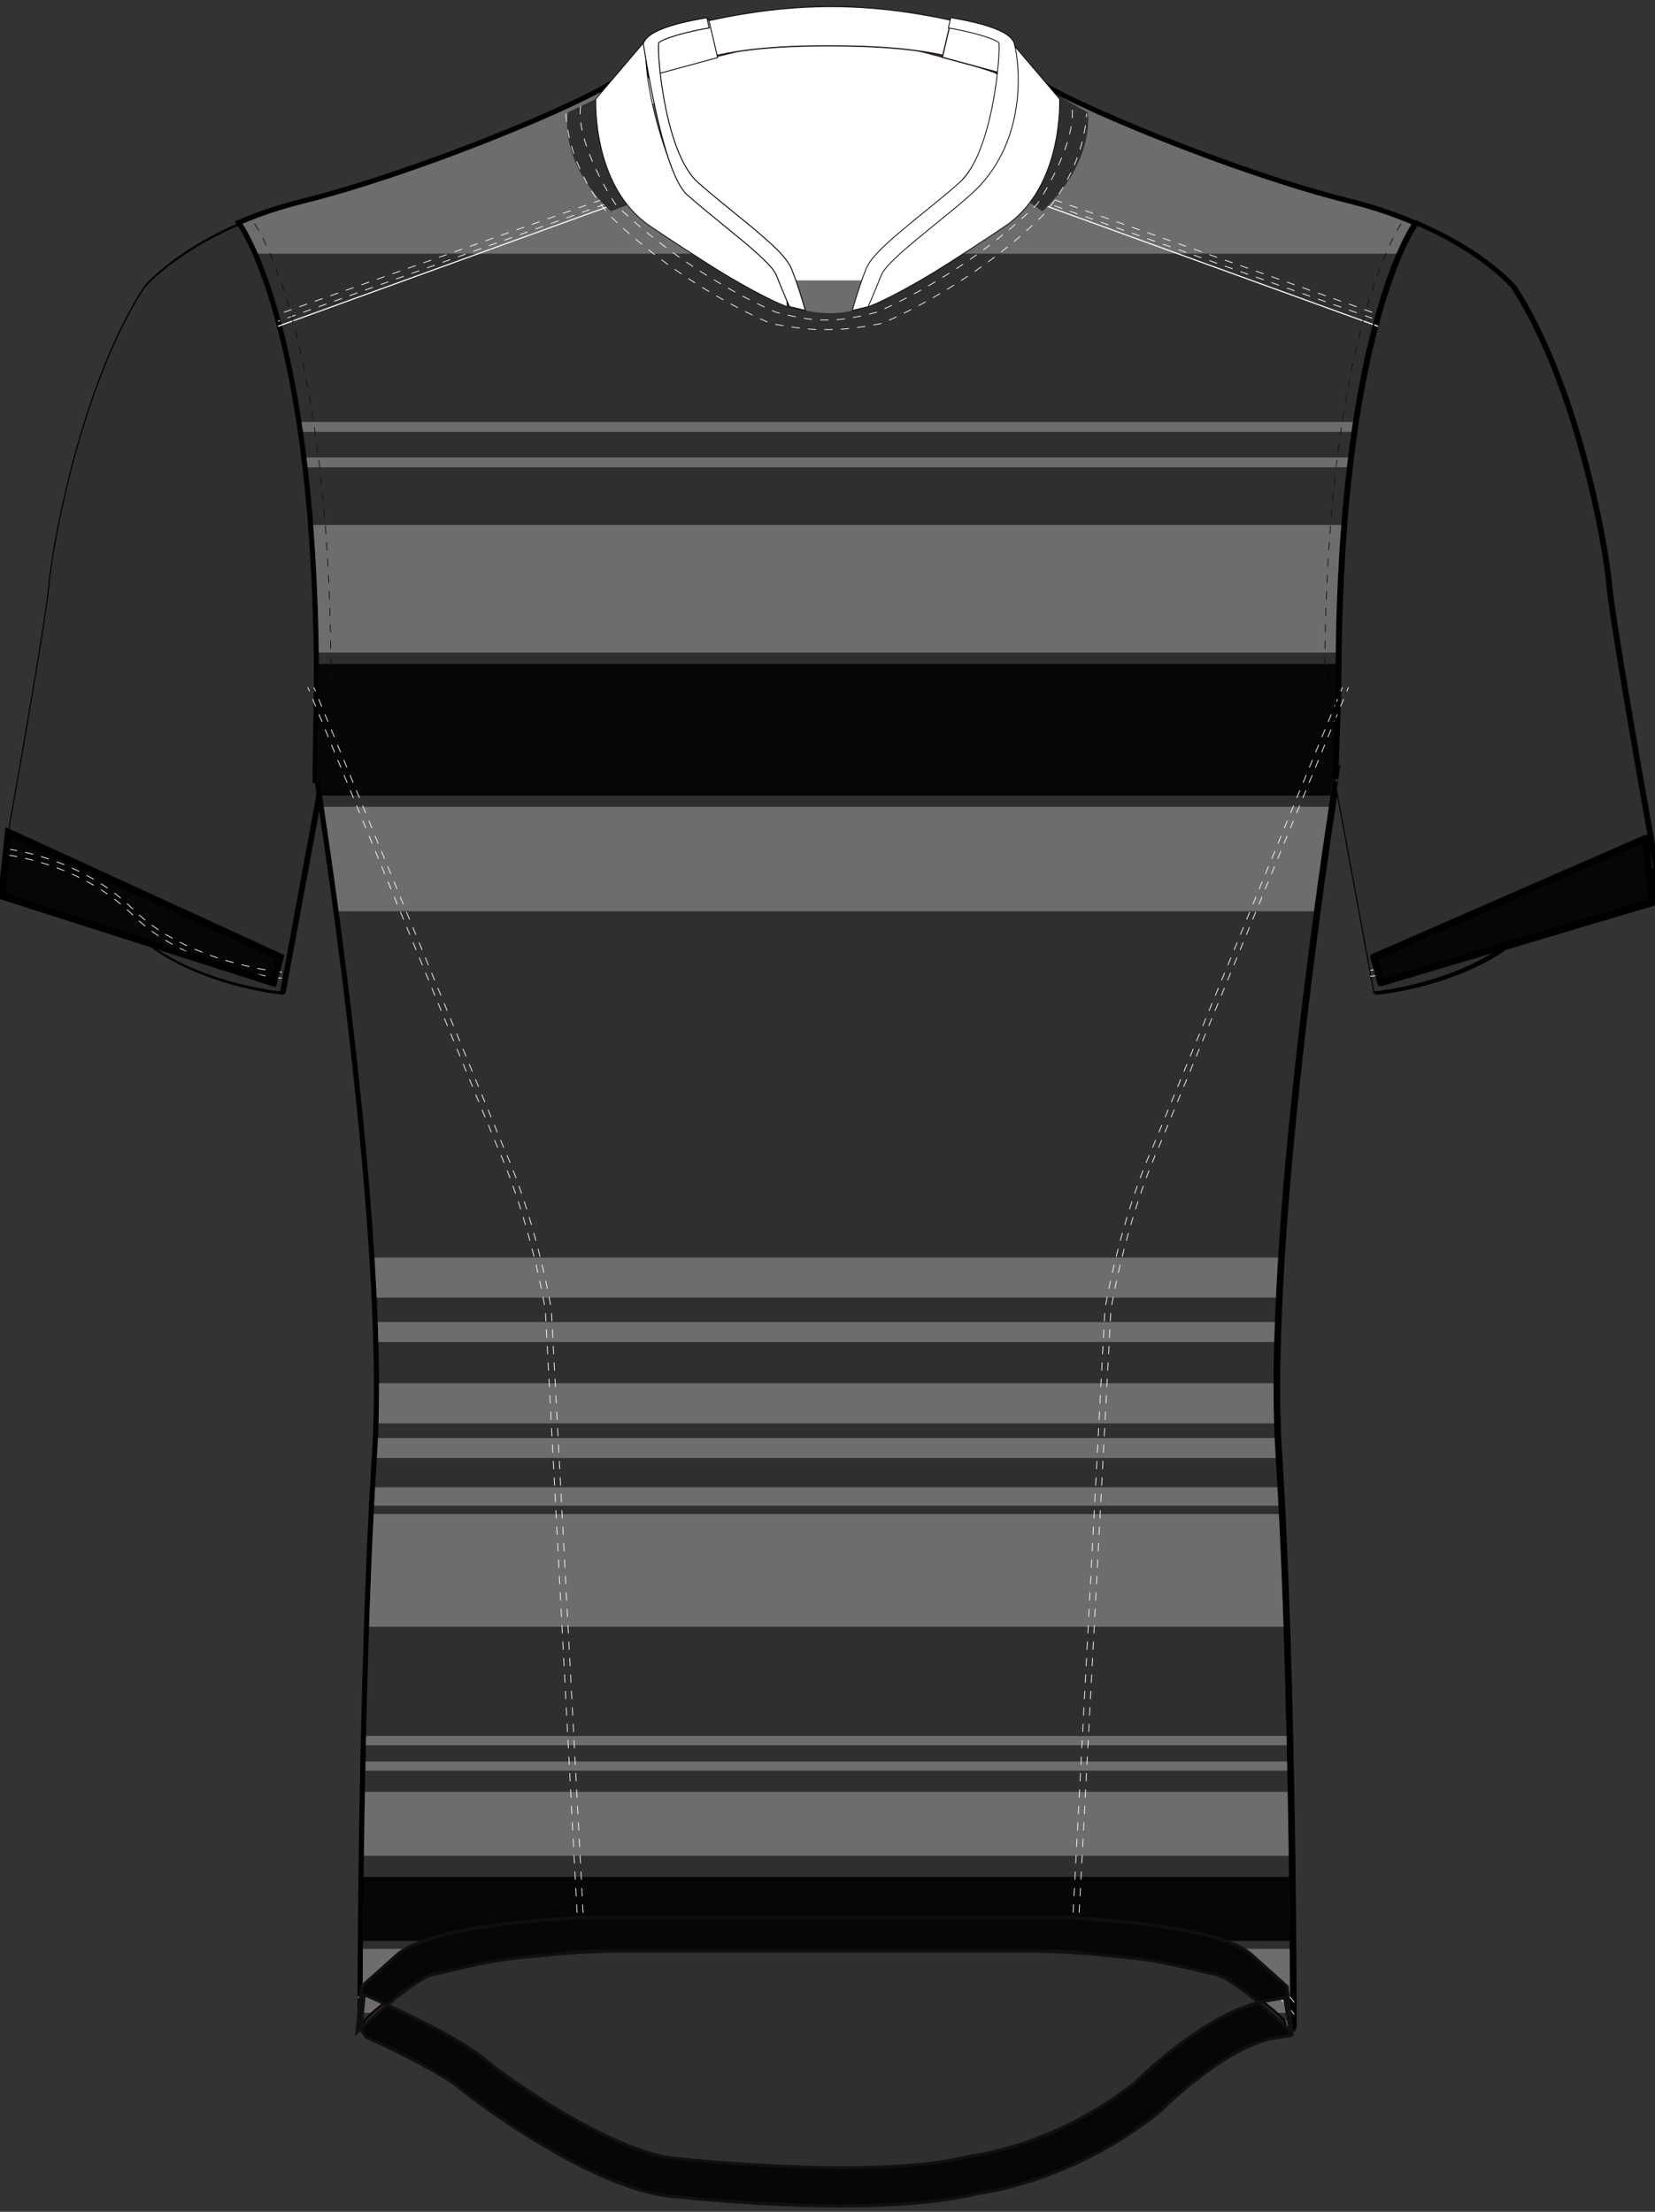 <?xml version="1.0" encoding="utf-8"?>
<!-- Generator: Adobe Illustrator 19.1.0, SVG Export Plug-In . SVG Version: 6.00 Build 0)  -->
<svg version="1.1" id="Layer_1" xmlns="http://www.w3.org/2000/svg" xmlns:xlink="http://www.w3.org/1999/xlink" x="0px" y="0px"
	 viewBox="0 0 483.01 645.44" style="enable-background:new 0 0 483.01 645.44;" xml:space="preserve">
<rect x="0" y="0" width="483.01" height="645.44" fill="#333333" stroke="none"/>
<style type="text/css">
	<![CDATA[
	@font-face{font-family:'codaheavy';src:url('/fonts/coda-heavy-webfont.woff') format('woff')}
	text{font-family:Impact,codaheavy,sans-serif}
	.Colour1.fill{fill:#2F2F2F;}
	.Colour2.fill{fill:#6E6C6E;}
	.Colour3.fill{fill:#060606;}
	.Insert.fill{fill:#6E6C6E;}
	.NeckTrim.fill{fill:#FFFFFF;}
	.ArmTrim.fill{fill:#060606;}
	.BottomHem.fill{fill:#060606;stroke:#101010;stroke-width:0.886;stroke-miterlimit:10;}
	.st0{fill:none;stroke:#000000;stroke-width:2;stroke-linecap:round;stroke-linejoin:round;}
	.st1{fill:#FFFFFF;stroke:#000000;stroke-width:3;stroke-miterlimit:10;}
	.st2{fill:url(#SVGID_1_);}
	.st3{fill:url(#SVGID_2_);}
	.st4{fill:#9C2321;stroke:#000000;stroke-width:2;stroke-miterlimit:10;}
	.st5{fill:none;stroke:#221915;stroke-width:0.216;stroke-linecap:round;stroke-linejoin:round;}
	.st6{fill:none;stroke:#0A0505;stroke-width:0.656;stroke-miterlimit:10;}
	.st7{fill:none;stroke:#FFFFFF;stroke-width:0.328;}
	.st8{fill:none;stroke:#FFFFFF;stroke-width:0.216;stroke-dasharray:2.4,2.4,2.4,2.4;}
	.st9{fill:none;stroke:#101010;stroke-width:0.216;stroke-dasharray:2.4,2.4,2.4,2.4;}
	.st10{fill:#FFFFFF;}
	.st11{fill:none;stroke:#221915;stroke-width:0.233;stroke-miterlimit:10;}
	.st12{fill:none;stroke:#221915;stroke-width:0.36;stroke-miterlimit:10;}
	.st13{fill:#222457;}
	.st14{fill:#4D4E4E;stroke:#000000;stroke-width:0.5;}
	.st15{fill:none;stroke:#0A0505;stroke-width:0.233;stroke-miterlimit:10;}
	.st16{fill:#101010;}
	.st17{fill:none;}
	.st18{fill:#9E802E;}
	.st19{fill:none;stroke:#000000;stroke-width:0.233;stroke-linecap:round;stroke-linejoin:round;}
	.st20{fill:none;stroke:#0A0505;stroke-width:0.28;}
	.st21{fill:none;stroke:#000000;stroke-width:0.441;}
	.st22{fill:#FFFFFF;stroke:#000000;stroke-width:2;stroke-miterlimit:10;}
	.white{fill:#ffffff;}
	]]>
</style>
<path class="st0" d="M1.45,253.18L1.45,253.18c0,0,21.8,2.06,37.62,17.76c15.83,15.7,43.36,18.32,43.36,18.32l1.81-9.8l9.67-52.39
	c1.63,10.27,20.93,134.02,16.86,197.24c-4.26,65.98-4.26,167-4.26,167H240h3.71H377.2v0h0.24c0,0,0-101.03-4.25-167
	c-4.25-65.98,16.97-197.94,16.97-197.94l11.6,62.89c0,0,0.17-0.02,0.46-0.05l0.01,0.05c0,0,21.1-2.01,36.97-13.04l43.74-13.02
	l-1.05-9.85c0.84-0.12,1.32-0.17,1.32-0.17s-12.64-70.1-13.7-82.47c-1.07-12.37-9.65-58.76-27.73-86.6c0,0-8.55-10.3-28.52-18.7
	l0.02-0.15c0,0-0.03,0.04-0.08,0.12c-0.06-0.03-0.12-0.05-0.18-0.08l-0.1,0.15c-5.32-2.24-11.45-4.35-18.46-6.1
	c-33.19-8.25-82.96-28.87-92.53-36.08l-57.98-7h-3.71l0,0H240l-57.98,7c-9.57,7.22-59.34,27.83-92.53,36.08
	c-6.82,1.69-12.8,3.74-18.02,5.91c0.01,0.01,0.03,0.04,0.05,0.08c-18.09,7.58-26.84,16.73-28.39,18.45
	c-0.02,0.02-0.04,0.04-0.05,0.06c-0.04,0.04-0.07,0.08-0.1,0.11c-0.01,0.02-0.02,0.03-0.04,0.04c-0.05,0.05-0.08,0.09-0.08,0.09
	c-7.21,11.1-12.9,25.14-17.22,38.81c-0.16,0.51-0.32,1.02-0.48,1.53c-0.51,1.65-1,3.28-1.47,4.91c-0.15,0.53-0.3,1.06-0.45,1.59
	c-1.33,4.71-2.49,9.28-3.48,13.59c-0.1,0.44-0.2,0.88-0.3,1.31c-0.38,1.68-0.74,3.32-1.07,4.91c-0.56,2.67-1.05,5.19-1.46,7.51
	c-0.97,5.41-1.57,9.75-1.8,12.45c-0.11,1.33-0.36,3.32-0.71,5.82c-0.01,0.1-0.03,0.21-0.04,0.31c-0.19,1.37-0.42,2.89-0.67,4.52
	c-0.08,0.51-0.16,1.03-0.24,1.56c-0.43,2.77-0.92,5.83-1.45,9.09c-0.27,1.63-0.54,3.3-0.82,5.01c-0.18,1.06-0.35,2.13-0.54,3.21
	c-0.11,0.67-0.22,1.34-0.34,2.01c-0.2,1.18-0.4,2.37-0.6,3.56c-0.19,1.11-0.38,2.22-0.57,3.33c-0.12,0.69-0.23,1.38-0.35,2.06
	c-0.19,1.11-0.38,2.23-0.57,3.34c-0.03,0.19-0.07,0.38-0.1,0.57c-0.19,1.09-0.38,2.18-0.56,3.27c-0.31,1.78-0.61,3.54-0.91,5.27
	c-0.3,1.73-0.6,3.43-0.89,5.08c-0.19,1.1-0.38,2.18-0.57,3.24c-0.93,5.29-1.77,10-2.41,13.62c-0.06,0.36-0.13,0.71-0.19,1.05
	C1.9,250.71,1.45,253.18,1.45,253.18z"/>
<path class="Colour1 fill" d="M468.34,170.71c-1.06-12.37-9.65-58.76-27.73-86.6c0,0-13.66-16.49-46.85-24.74
	c-33.19-8.25-82.96-28.87-92.53-36.08l-57.98-7h-3.71l-57.98,7c-9.57,7.22-59.34,27.83-92.53,36.08
	c-33.19,8.25-46.85,24.74-46.85,24.74c-18.08,27.83-26.66,74.23-27.73,86.6c-1.06,12.37-13.7,82.47-13.7,82.47
	s21.8,2.06,37.62,17.76c15.83,15.7,43.36,18.32,43.36,18.32l11.6-62.89c0,0,21.22,131.96,16.97,197.94
	c-4.26,65.98-4.26,167-4.26,167h133.49h3.71h133.49c0,0,0-101.03-4.25-167c-4.25-65.98,16.97-197.94,16.97-197.94l11.6,62.89
	c0,0,27.53-2.62,43.36-18.32c15.82-15.7,37.62-17.76,37.62-17.76S469.4,183.08,468.34,170.71"/>
<path class="Colour1 fill" d="M412.57,65.26c0,0-22.52,31.16-22.33,135.34l-0.94,26.74"/>
<path class="Colour1 fill" d="M92.93,225.68l0.4-25.08C93.5,104.56,74.38,70.58,71.39,65.85"/>
<path class="Colour1 fill" d="M81.73,289.26l11.6-62.89c0,0,6.24-103.15-20.81-158.58l-1.59-2.48c-20.15,8.41-28.76,18.8-28.76,18.8
	c-18.08,27.83-26.66,74.23-27.73,86.6c-1.06,12.37-13.7,82.47-13.7,82.47s21.8,2.06,37.62,17.76
	C54.2,286.63,81.73,289.26,81.73,289.26z"/>
<path class="Colour1 fill" d="M401.52,289.26l-11.6-62.89c0,0-6.24-103.15,20.81-158.58l1.59-2.48c20.15,8.41,28.76,18.8,28.76,18.8
	c18.08,27.83,26.66,74.23,27.73,86.6c1.06,12.37,13.7,82.47,13.7,82.47s-21.8,2.06-37.62,17.76
	C429.05,286.63,401.52,289.26,401.52,289.26z"/>
<g>
	<path class="st1" d="M411.99,65.78c-2.81,4.39-22.16,38.2-21.99,134.83l-0.94,26.74c0-0.02,0-0.03,0.01-0.04
		c-1.86,11.77-20.87,134.24-16.82,197.01c4.25,65.98,4.25,167,4.25,167H243h-3.71H105.8c0,0,0-101.03,4.26-167
		c4.25-65.98-16.97-197.94-16.97-197.94l-0.38,2.08l-0.01-2.76l0.4-25.08C93.27,97.59,71.26,65.98,70.77,65.28
		c5.22-2.18,11.2-4.22,18.02-5.91c33.19-8.25,82.96-28.87,92.53-36.08l57.98-7H243l57.98,7c9.57,7.22,59.34,27.83,92.53,36.08
		c7.08,1.76,13.26,3.9,18.62,6.17L411.99,65.78z"/>
	<path class="st1" d="M389.21,226.37L389.21,226.37c0,0-0.04,0.23-0.1,0.65C389.17,226.61,389.21,226.37,389.21,226.37z"/>
</g>

<path class="Colour1 fill" d="M411.99,65.78c-2.81,4.39-22.16,38.2-21.99,134.83l-0.94,26.74c0-0.02,0-0.03,0.01-0.04
	c-1.86,11.77-20.87,134.24-16.82,197.01c4.25,65.98,4.25,167,4.25,167H243h-3.71H105.8c0,0,0-101.03,4.26-167
	c4.25-65.98-16.97-197.94-16.97-197.94l-0.38,2.08l-0.01-2.76l0.4-25.08C93.27,97.59,71.26,65.98,70.77,65.28
	c5.22-2.18,11.2-4.22,18.02-5.91c33.19-8.25,82.96-28.87,92.53-36.08l57.98-7H243l57.98,7c9.57,7.22,59.34,27.83,92.53,36.08
	c7.08,1.76,13.26,3.9,18.62,6.17L411.99,65.78z"/>
<path class="Colour1 fill" d="M389.21,226.37L389.21,226.37c0,0-0.04,0.23-0.1,0.65C389.17,226.61,389.21,226.37,389.21,226.37z"/>
<linearGradient id="SVGID_1_" gradientUnits="userSpaceOnUse" x1="241.358" y1="191.261" x2="241.358" y2="234.804">
	<stop class="Gradient1 stopColor" offset="0" style="stop-color:#A0A0A0"/>
	<stop class="Gradient2 stopColor" offset="0.37" style="stop-color:#D6D6D6;stop-opacity:0.63"/>
	<stop class="Gradient3 stopColor" offset="0.598" style="stop-color:#ECECEC;stop-opacity:0.402"/>
	<stop class="Gradient4 stopColor" offset="1" style="stop-color:#FFFFFF;stop-opacity:0"/>
</linearGradient>
<path class="Colour3 fill" d="M390.02,193.76H93.06c0.02,2.25,0.03,4.52,0.02,6.84l-0.4,25.08l0.01,2.76l0.38-2.08c0,0,0.33,2.06,0.9,5.8
	h294.32c0.35-2.27,0.61-3.93,0.76-4.88c0,0.02,0,0.03-0.01,0.04L390,200.6C390,198.28,390.01,196.01,390.02,193.76z"/>
<linearGradient id="SVGID_2_" gradientUnits="userSpaceOnUse" x1="241.149" y1="549.549" x2="241.149" y2="565.387">
	<stop class="Gradient1 stopColor" offset="0" style="stop-color:#A0A0A0"/>
	<stop class="Gradient2 stopColor" offset="0.37" style="stop-color:#D6D6D6;stop-opacity:0.63"/>
	<stop class="Gradient3 stopColor" offset="0.598" style="stop-color:#ECECEC;stop-opacity:0.402"/>
	<stop class="Gradient4 stopColor" offset="1" style="stop-color:#FFFFFF;stop-opacity:0"/>
</linearGradient>
<path class="Colour3 fill" d="M106.12,547.72c-0.08,6.84-0.15,13.12-0.19,18.66h270.45c-0.05-5.54-0.11-11.82-0.19-18.66H106.12z"/>
<path class="Colour2 fill" d="M371.83,415.35H110.47c0.11-3.75,0.16-7.66,0.15-11.7h261.07C371.67,407.69,371.72,411.6,371.83,415.35z
	 M371.99,419.62H110.31c-0.07,1.59-0.15,3.16-0.25,4.69c-0.02,0.39-0.05,0.78-0.07,1.16h262.33c-0.02-0.39-0.05-0.78-0.07-1.16
	C372.15,422.79,372.06,421.22,371.99,419.62z M109.94,378.67h262.43c0.18-3.85,0.4-7.76,0.65-11.7H109.29
	C109.53,370.91,109.75,374.81,109.94,378.67z M110.24,385.78c0.07,1.97,0.13,3.92,0.19,5.85h261.44c0.05-1.93,0.12-3.88,0.19-5.85
	H110.24z M289.8,21.94L243,16.29h-3.71l-46.8,5.65H289.8z M109.47,434.01c-0.1,1.77-0.19,3.57-0.29,5.38h263.93
	c-0.09-1.81-0.19-3.6-0.29-5.38H109.47z M105.8,589.69c0,1.05,0,1.62,0,1.62h133.49H243H376.5c0,0,0-0.57,0-1.62H105.8z
	 M373.24,441.81H109.06c-0.53,10.6-0.98,21.71-1.35,32.9h266.88C374.22,463.52,373.77,452.41,373.24,441.81z M88.78,59.37
	c-6.82,1.69-12.8,3.74-18.02,5.91c0.14,0.19,1.96,2.82,4.52,8.75h332.52c1.99-4.62,3.53-7.23,4.19-8.25l0.15-0.24
	c-5.36-2.27-11.54-4.41-18.62-6.17c-30.89-7.67-76.11-26.05-89.96-34.39H178.74C164.89,33.31,119.67,51.69,88.78,59.37z
	 M94.49,235.43c1.05,6.97,2.6,17.59,4.34,30.49h284.65c1.73-12.91,3.29-23.52,4.34-30.49H94.49z M89.43,133.51
	c0.12,0.95,0.23,1.9,0.35,2.87h303.53c0.11-0.97,0.23-1.93,0.35-2.87H89.43z M105.91,568.7c-0.06,8.36-0.09,14.83-0.1,18.66h270.68
	c-0.01-3.83-0.04-10.3-0.1-18.66H105.91z M88,123.14c0.14,0.94,0.29,1.9,0.43,2.87h306.23c0.14-0.97,0.28-1.93,0.43-2.87H88z
	 M91.4,153.18c0.87,11.12,1.45,23.5,1.63,37.25h297.03c0.18-13.75,0.76-26.13,1.63-37.25H91.4z M106.5,522.89
	c-0.12,6.49-0.22,12.74-0.3,18.66h269.9c-0.08-5.92-0.18-12.17-0.3-18.66H106.5z M106.67,514.03c-0.02,0.9-0.04,1.8-0.05,2.69
	h269.07c-0.02-0.89-0.04-1.79-0.05-2.69H106.67z M106.83,506.6c-0.02,0.9-0.04,1.8-0.06,2.69h268.76c-0.02-0.89-0.04-1.79-0.06-2.69
	H106.83z"/>
<polygon class="st4" points="2.48,242.89 81.8,279.29 79.77,286.79 0.5,261.45 "/>
<path class="st5" d="M321.51,62.03"/>
<path class="st5" d="M317.37,58.05"/>
<path class="st5" d="M309.28,62.32"/>
<path class="Colour1 fill" d="M135.73,609.18c14.59,11.95,35.68,31.32,104.86,31.32c69.18,0,90.27-19.37,104.86-31.32
	c11.83-9.69,22.47-13.7,28.09-15.24c1.95-0.53,2.59-2.93,1.2-4.39c-2.21-2.33-5.2-4.93-9.13-7.4c-7.03-4.44-10.59-8.63-38-11.19
	c-6-0.56-13.18-1.04-21.75-1.43c-15.61-0.71-38.43-0.88-65.26-0.88c-26.84,0-49.66,0.18-65.27,0.88
	c-8.58,0.39-15.75,0.86-21.75,1.43c-27.41,2.55-30.97,6.75-38,11.19c-3.94,2.48-6.93,5.09-9.15,7.42c-1.39,1.46-0.74,3.87,1.21,4.39
	C113.21,595.46,123.76,599.37,135.73,609.18"/>
<path class="st6" d="M135.73,609.18c14.59,11.95,35.68,31.32,104.86,31.32c69.18,0,90.27-19.37,104.86-31.32
	c11.51-9.43,21.89-13.48,27.62-15.11c2.15-0.61,2.9-3.27,1.34-4.87c-2.18-2.24-5.06-4.7-8.8-7.06c-7.03-4.44-10.59-8.63-38-11.19
	c-6-0.56-13.18-1.04-21.75-1.43c-15.61-0.71-38.43-0.88-65.26-0.88c-26.84,0-49.66,0.18-65.27,0.88
	c-8.58,0.39-15.75,0.86-21.75,1.43c-27.41,2.55-30.97,6.75-38,11.19c-3.74,2.36-6.63,4.83-8.81,7.07c-1.56,1.6-0.82,4.27,1.34,4.87
	C113.78,595.68,124.08,599.64,135.73,609.18z"/>
<line class="st7" x1="185.51" y1="57.37" x2="81.14" y2="95.22"/>
<line class="st8" x1="180.12" y1="56.67" x2="81.14" y2="91.73"/>
<line class="st8" x1="181.11" y1="57.95" x2="81.14" y2="93.76"/>
<line class="st7" x1="297.79" y1="57.37" x2="402.16" y2="95.22"/>
<line class="st8" x1="303.18" y1="56.67" x2="402.16" y2="91.73"/>
<line class="st8" x1="303.18" y1="58.42" x2="402.16" y2="93.47"/>
<path class="st8" d="M312.69,567.73l9.77-185.56c0,0,4.06-25.16,13.93-47.33c16.64-40.34,49.87-120.86,55.39-134.26"/>
<path class="st8" d="M314.45,567.73l9.77-185.56c0,0,4.06-25.16,13.93-47.33c16.64-40.34,49.87-120.86,55.39-134.26"/>
<path class="st8" d="M170.68,567.73l-9.77-185.56c0,0-4.06-25.16-13.93-47.33c-16.64-40.34-49.87-120.86-55.39-134.26"/>
<path class="st8" d="M168.92,567.73l-9.77-185.56c0,0-4.06-25.16-13.93-47.33c-16.64-40.34-49.87-120.86-55.39-134.26"/>
<path class="st8" d="M377.72,587.83c-2.21-2.95-6.02-7.09-12.12-10.92c-7.04-4.44-10.59-8.63-38-11.19
	c-6.01-0.56-13.18-1.04-21.76-1.43c-15.61-0.71-38.44-0.89-65.26-0.89c-26.84,0-49.66,0.18-65.27,0.89
	c-8.58,0.38-15.75,0.86-21.75,1.43c-27.41,2.56-30.97,6.75-38,11.19c-6.09,3.84-9.91,7.98-12.12,10.92"/>
<path class="st8" d="M377.72,584.34c-2.21-2.95-6.02-7.09-12.12-10.92c-7.04-4.44-10.59-8.63-38-11.19
	c-6.01-0.56-13.18-1.04-21.76-1.43c-15.61-0.71-38.44-0.89-65.26-0.89c-26.84,0-49.66,0.18-65.27,0.89
	c-8.58,0.38-15.75,0.86-21.75,1.43c-27.41,2.56-30.97,6.75-38,11.19c-6.09,3.84-9.91,7.98-12.12,10.92"/>
<path class="st9" d="M74.28,65.26c0,0,22.51,31.16,22.33,135.34"/>
<path class="st9" d="M408.96,65.26c0,0-22.51,31.16-22.33,135.34"/>
<path class="st5" d="M277.94,56.76"/>
<path class="st5" d="M269.83,61.05"/>
<path class="st10" d="M180.34,38.05c20.56-22.33,96.98-26.13,121.45-1.7l-6.29-13.38c-22-7.01-37.69-11.63-53.37-11.66
	c-15.68-0.03-31.36,4.52-53.37,11.53L180.34,38.05z"/>
<path class="st11" d="M180.34,38.05c20.56-22.33,96.98-26.13,121.45-1.7l-6.29-13.38c-22-7.01-37.69-11.63-53.37-11.66
	c-15.68-0.03-31.36,4.52-53.37,11.53L180.34,38.05z"/>
<path class="white" d="M192.54,21.39c10.93-3.81,27.89-8.29,48.97-8.29c21.07,0,38.02,4.48,48.95,8.29c0.37,7.1-0.26,17.42-6.41,26.59
	c-3.21,4.78-5.79,7.47-12.6,12.68c-8.34,6.38-17.75,14.74-20.48,22.2c-6.3,0-12.6,0-18.91,0c-2.9-7.21-7.2-11.02-10.03-13.69
	c-3.75-3.53-4.84-4.11-12.02-10.09c-4.66-3.88-7.08-5.92-9.45-9.51c-2.39-3.61-3.38-6.72-4.73-11.1
	C194.58,34.46,193.15,28.66,192.54,21.39z"/>
<path class="st5" d="M265.78,57.16"/>
<path class="st5" d="M257.89,61.33"/>
<path class="NeckTrim fill" d="M284.94,7.64c-31.47-8-56.84-7.65-89.37,1.13l4.14,10.16c12.23-4.56,27.01-5.55,41.89-5.55
	c14.08,0,28.23,0.75,40.38,4.47L284.94,7.64z"/>
<path class="st12" d="M284.94,7.64c-31.47-8-56.84-7.65-89.37,1.13l4.14,10.16c12.23-4.56,27.01-5.55,41.89-5.55
	c14.08,0,28.23,0.75,40.38,4.47L284.94,7.64z"/>
<path class="st14" d="M190.62,10.24l16.1-4.49l2.57,10.97l-19.42,5.27C189.86,21.98,188.61,17.23,190.62,10.24"/>
<path class="NeckTrim fill" d="M190.62,10.24l16.1-4.49l2.57,10.97l-19.42,5.27C189.86,21.98,188.61,17.23,190.62,10.24z"/>
<path class="NeckTrim fill" d="M293.7,10.24l-16.1-4.49l-2.57,10.97l19.42,5.27C294.46,21.98,295.72,17.23,293.7,10.24"/>
<path class="st12" d="M293.7,10.24l-16.1-4.49l-2.57,10.97l19.42,5.27C294.46,21.98,295.72,17.23,293.7,10.24z"/>
<path class="Colour1 fill" d="M176.37,27.67l-10.62,5.17c0,0-3.1,13.97,12.5,28.83l8.94-3.39C187.2,58.28,176.6,48.19,176.37,27.67"/>
<path class="Colour1 fill" d="M308.53,27.67l8.92,5.17c0,0,2.41,13.97-13.2,28.83l-4.84-3.39C299.41,58.28,308.31,48.19,308.53,27.67"/>
<path class="NeckTrim fill" d="M294.56,11.62l14.67,17.24c0,0,1.2,25.32-15.6,36.94c-4.52,3.12-16.71,11.04-21.6,13.99
	c-13.31,8.01-18.66,9.71-18.66,9.71s0.17-10.37,3.87-12.57c0,0,26.2-22.15,28.3-25.13C287.63,48.81,295.79,26.25,294.56,11.62"/>
<path class="st15" d="M294.56,11.62l14.67,17.24c0,0,1.2,25.32-15.6,36.94c-4.52,3.12-16.71,11.04-21.6,13.99
	c-13.31,8.01-18.66,9.71-18.66,9.71s0.17-10.37,3.87-12.57c0,0,26.2-22.15,28.3-25.13C287.63,48.81,295.79,26.25,294.56,11.62z"/>
<path class="NeckTrim fill" d="M188.56,11.62l-14.67,17.24c0,0-1.2,25.32,15.6,36.94c4.52,3.12,16.71,11.04,21.6,13.99
	c13.31,8.01,18.66,9.71,18.66,9.71s-0.17-10.37-3.87-12.57c0,0-26.2-22.15-28.3-25.13C195.49,48.81,187.33,26.25,188.56,11.62"/>
<path class="st15" d="M188.56,11.62l-14.67,17.24c0,0-1.2,25.32,15.6,36.94c4.52,3.12,16.71,11.04,21.6,13.99
	c13.31,8.01,18.66,9.71,18.66,9.71s-0.17-10.37-3.87-12.57c0,0-26.2-22.15-28.3-25.13C195.49,48.81,187.33,26.25,188.56,11.62z"/>
<path class="Insert fill" d="M229.75,81.83h23.1l-3.6,8.64c0,0-5.9,2.08-14.8,0L229.75,81.83z"/>
<path class="st17" d="M230.34,81.28h23.1l-3.6,8.64c0,0-5.9,2.08-14.8,0L230.34,81.28z"/>
<path class="st8" d="M165.14,33.14c1.08,17.69,13.11,30.02,13.11,30.02c21.43,21.07,46.7,31.22,46.7,31.22s8.76,1.78,14.1,1.78h4.18
	c5.33,0,14.1-1.78,14.1-1.78s25.27-10.15,46.7-31.22c0,0,12.04-12.33,13.11-30.02"/>
<path class="st8" d="M169.46,30.94c-1.5,11.32,10.18,28.68,10.18,28.68c21.44,21.07,46.82,31.49,46.82,31.49s8.27,2.28,13.6,2.28
	h2.17c5.33,0,13.61-2.28,13.61-2.28s25.38-10.42,46.82-31.49c0,0,11.68-17.36,10.18-28.68"/>
<path class="st18" d="M253.36,89.49c0.02-0.06,1.78-3.95,3.81-9.14c1.21-3.09,8.42-8.94,15.39-14.6c3.56-2.89,7.25-5.88,10.67-8.91
	c16.31-14.4,14.67-36.71,12.81-44.03c-0.8-3.15-7.05-5.72-18.58-7.64l-0.68,2.98c6.71,1.12,13.45,3.1,14.75,4.32
	c0.52,3.84-1.93,32.37-11.5,40.81c-3.35,2.96-6.99,5.92-10.52,8.78c-9.39,7.63-15.23,12.5-16.82,16.56
	c-2.12,5.41-3.89,11.7-3.96,11.97L253.36,89.49z"/>
<path class="NeckTrim fill" d="M253.36,89.49c0.02-0.06,1.78-3.95,3.81-9.14c1.21-3.09,8.42-8.94,15.39-14.6
	c3.56-2.89,7.25-5.88,10.67-8.91c16.31-14.4,14.67-36.71,12.81-44.03c-0.8-3.15-7.05-5.72-18.58-7.64l-0.68,2.98
	c6.71,1.12,13.45,3.1,14.75,4.32c0.52,3.84-1.93,32.37-11.5,40.81c-3.35,2.96-6.99,5.92-10.52,8.78
	c-9.39,7.63-15.23,12.5-16.82,16.56c-2.12,5.41-3.89,11.7-3.96,11.97L253.36,89.49z"/>
<path class="st19" d="M248.74,90.6l4.62-1.11c0.02-0.06,1.78-3.95,3.81-9.14c1.21-3.09,8.42-8.94,15.39-14.6
	c3.56-2.89,7.25-5.88,10.67-8.91c16.31-14.4,14.67-36.71,12.81-44.03c-0.8-3.15-7.05-5.72-18.58-7.64l-0.68,2.98
	c6.71,1.12,13.45,3.1,14.75,4.32c0.52,3.84-1.93,32.37-11.5,40.81c-3.35,2.96-6.99,5.92-10.52,8.78
	c-9.39,7.63-15.23,12.5-16.82,16.56C250.58,84.04,248.81,90.33,248.74,90.6z"/>
<path class="NeckTrim fill" d="M230.41,89.49c-0.02-0.06-1.78-3.95-3.81-9.14c-1.21-3.09-8.42-8.94-15.39-14.6
	c-3.56-2.89-7.25-5.88-10.67-8.91c-7.55-6.66-12.7-44.44-12.81-44.03c0.8-3.15,7.05-5.72,18.58-7.64l0.68,2.98
	c-6.71,1.12-13.45,3.1-14.75,4.32c-0.52,3.84,1.93,32.37,11.5,40.81c3.35,2.96,6.99,5.92,10.52,8.78
	c9.39,7.63,15.23,12.5,16.82,16.56c2.12,5.41,3.89,11.7,3.96,11.97L230.41,89.49z"/>
<path class="st20" d="M230.41,89.49c-0.02-0.06-1.78-3.95-3.81-9.14c-1.21-3.09-8.42-8.94-15.39-14.6
	c-3.56-2.89-7.25-5.88-10.67-8.91c-7.55-6.66-12.7-44.44-12.81-44.03c0.8-3.15,7.05-5.72,18.58-7.64l0.68,2.98
	c-6.71,1.12-13.45,3.1-14.75,4.32c-0.52,3.84,1.93,32.37,11.5,40.81c3.35,2.96,6.99,5.92,10.52,8.78
	c9.39,7.63,15.23,12.5,16.82,16.56c2.12,5.41,3.89,11.7,3.96,11.97L230.41,89.49z"/>
<path class="st21" d="M412.33,65.26c0,0-22.52,31.16-22.33,135.34l-0.94,26.74"/>
<path class="st22" d="M389.21,226.37L389.21,226.37c0,0-0.04,0.23-0.1,0.65C389.17,226.61,389.21,226.37,389.21,226.37z"/>
<polygon class="ArmTrim fill" points="2.48,242.89 81.8,279.29 79.77,286.79 0.5,261.45 "/>
<path class="st8" d="M399.93,284.89c0,0,27.53-2.62,43.36-18.32c15.82-15.7,37.62-17.76,37.62-17.76"/>
<path class="st8" d="M399.93,283.14c0,0,27.53-2.62,43.36-18.32c15.82-15.7,37.62-17.76,37.62-17.76"/>
<path class="st8" d="M82.25,285.47c0,0-27.53-2.62-43.36-18.32c-15.82-15.7-37.62-17.76-37.62-17.76"/>
<path class="st8" d="M82.25,283.72c0,0-27.53-2.62-43.36-18.32c-15.82-15.7-37.62-17.76-37.62-17.76"/>
<g>
	<path class="st22" d="M389.21,226.37L389.21,226.37c0,0-0.04,0.23-0.1,0.65C389.17,226.61,389.21,226.37,389.21,226.37z"/>
</g>
<path class="BottomHem fill" d="M245.76,643.72c-23,0-44.84-2.3-47.48-2.59c-24.78-1.1-61.3-29.53-62.85-30.74l-0.4-0.35
	c-4.34-4.14-19.57-11.73-28.15-15.55l-1.53-2.25l0.94-10.18l5.05,2.25c2.43,1.08,23.71,10.66,31.06,17.44
	c9.98,7.78,39,27.59,56.51,28.27l0.39,0.03c0.56,0.06,56.45,6.14,83.42-0.76l0.78-0.14c0.24-0.03,24.44-2.86,47.65-21.29
	c2.48-2.45,21.79-21.1,38.33-23.95l5.44-0.94l1.86,10.97l-5.44,0.93c-11.54,1.98-27.46,15.9-32.62,21.09l-0.47,0.42
	c-24.45,19.53-49.49,23.31-53.17,23.77C274.28,642.86,259.81,643.72,245.76,643.72 M375.64,579.69l-10.38-9.28
	c-10.38-9.28-53.99-10.82-53.99-10.82H169.9c0,0-43.61,1.55-53.99,10.82l-10.38,9.28l-1.38,13.38c0,0,16.44-15.96,22.67-16.99
	c3.09-0.51,14.12-3.72,24.44-4.75c10.47-1.04,20.21-1.95,20.21-1.95h138.26c0,0,9.74,0.91,20.21,1.95
	c10.32,1.03,21.35,4.23,24.44,4.75c6.23,1.03,22.67,16.99,22.67,16.99L375.64,579.69z"/>
<polygon class="ArmTrim fill" points="480.26,244.64 400.94,279.28 402.97,286.79 482.24,263.2 "/>
<g>
	<polygon class="st0" points="0.5,261.45 79.77,286.79 81.8,279.29 2.48,242.89 	"/>
	<polygon class="st0" points="400.94,279.28 402.97,286.79 482.24,263.2 480.26,244.64 	"/>
</g>
<g id="FBodyLogos"></g>
</svg>
